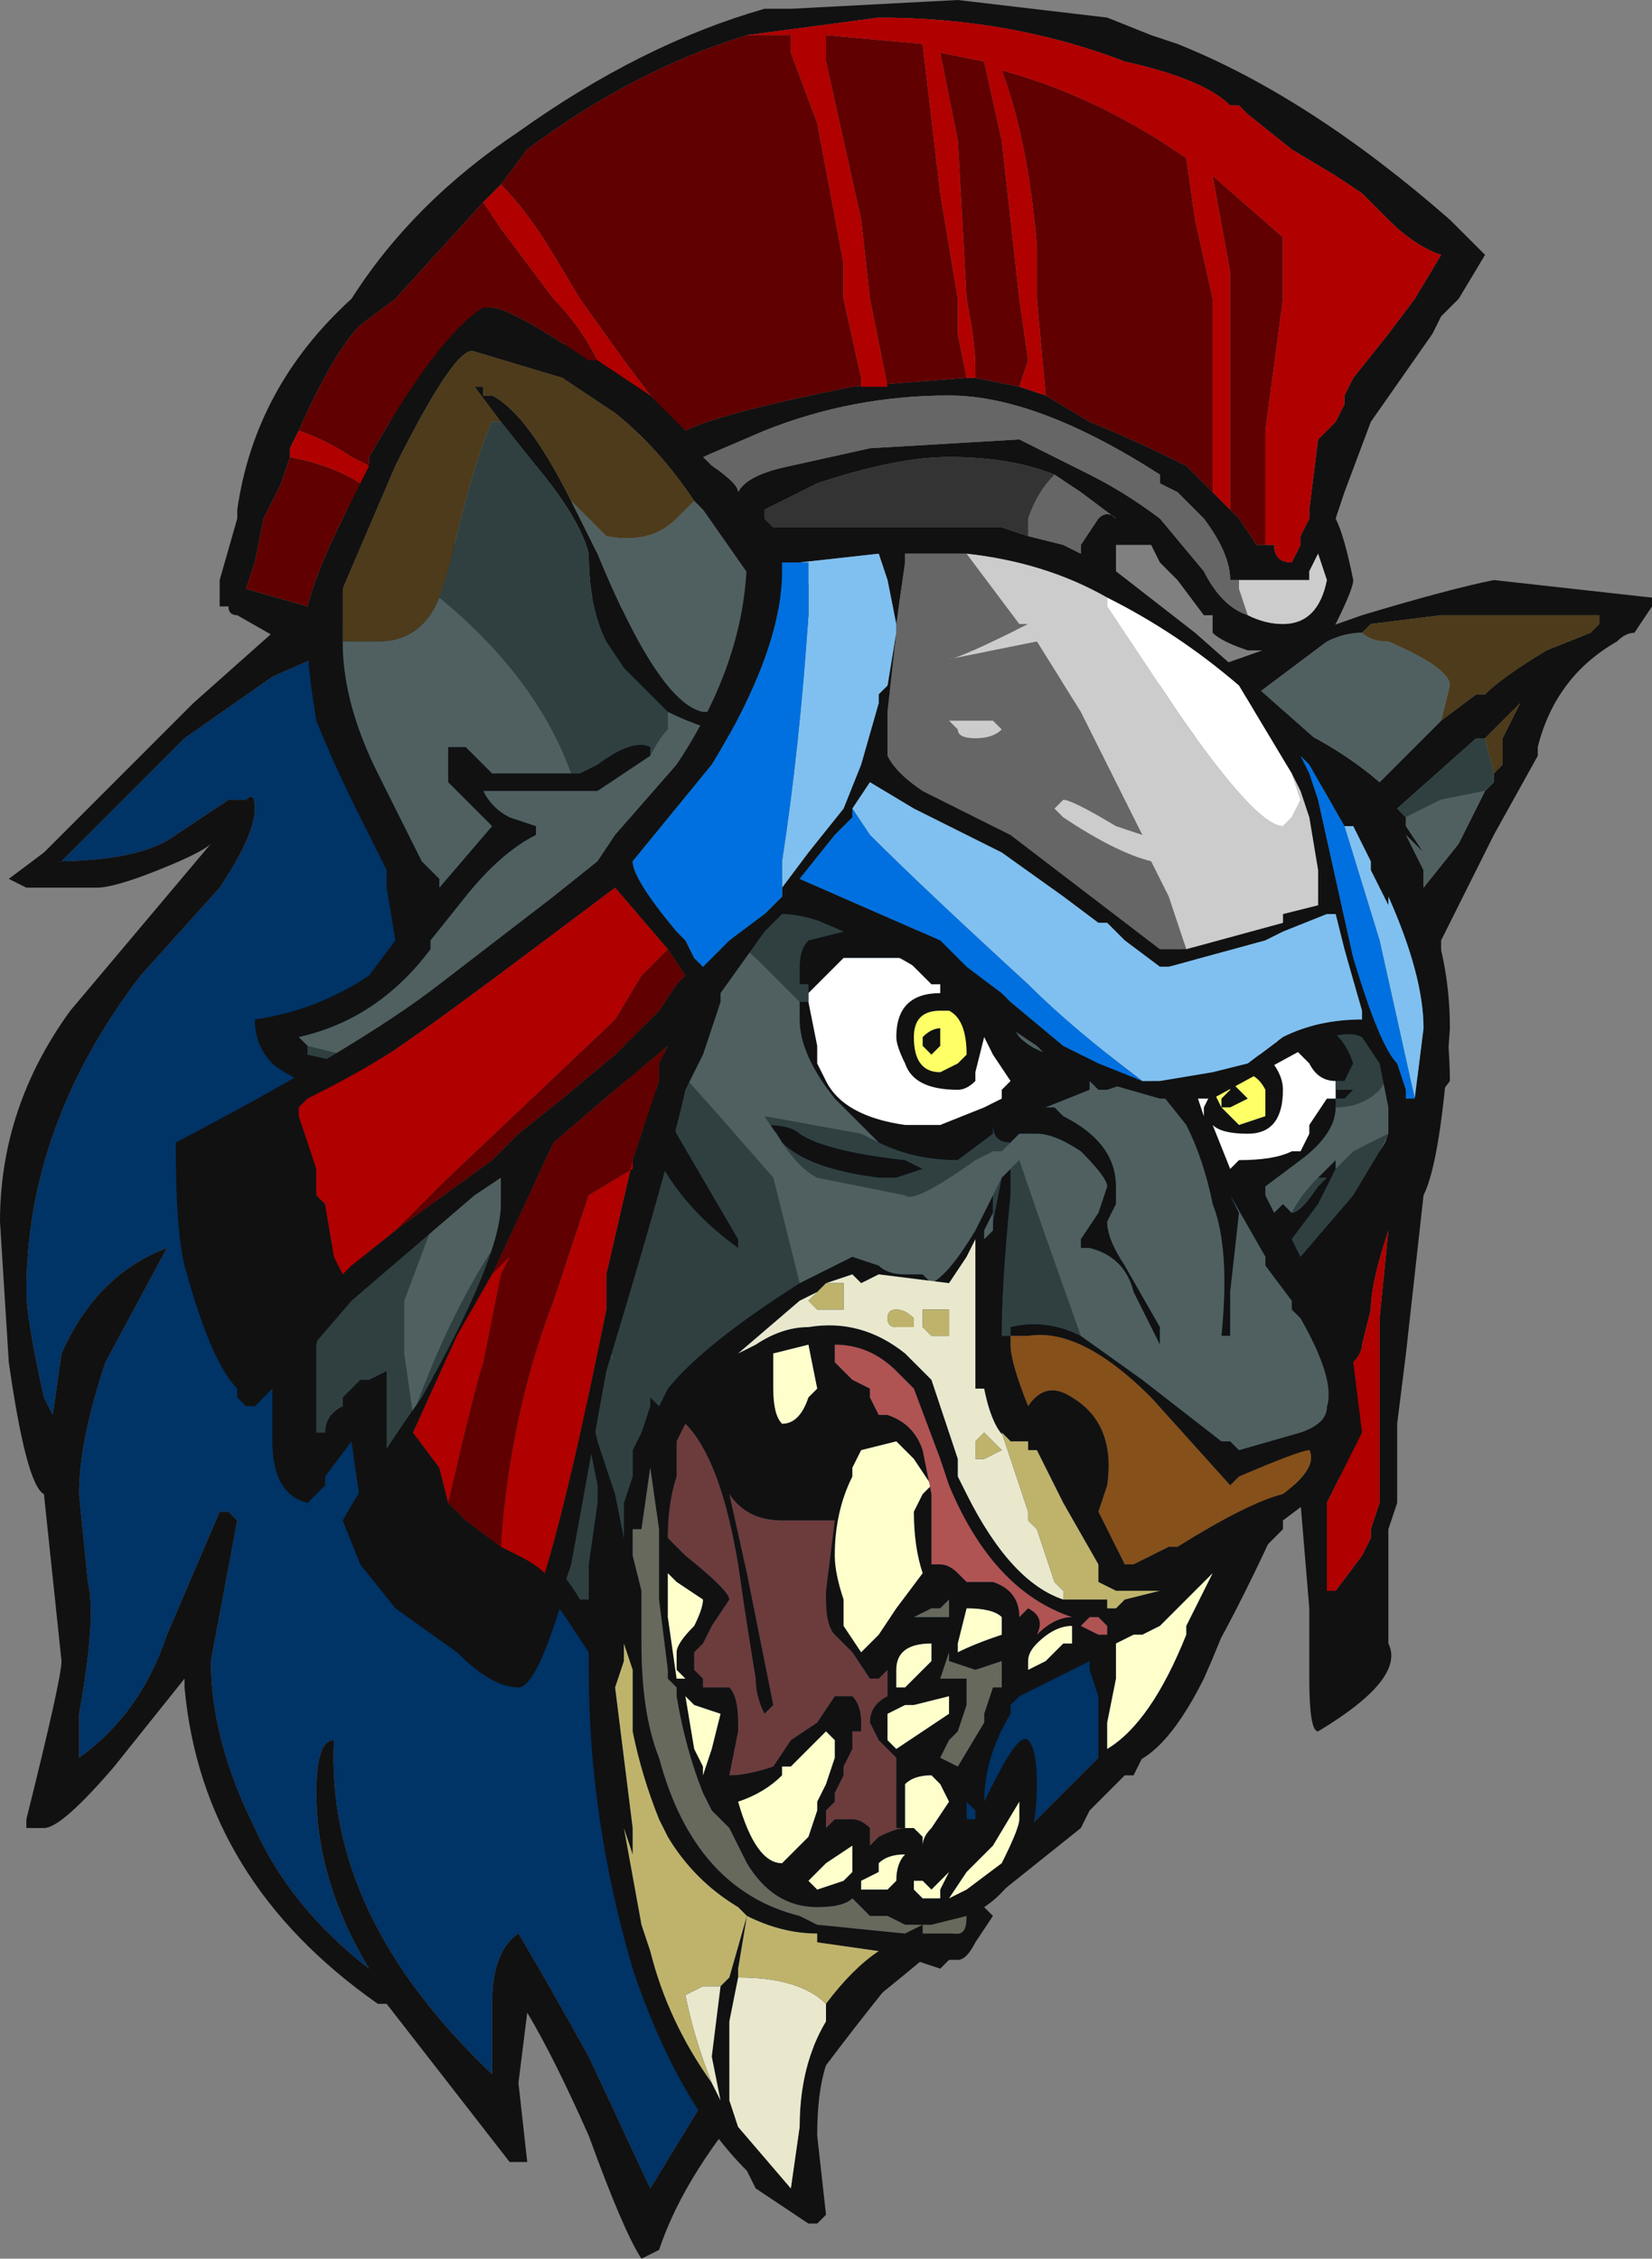 <?xml version="1.0" encoding="UTF-8" standalone="no"?>
<svg xmlns:ffdec="https://www.free-decompiler.com/flash" xmlns:xlink="http://www.w3.org/1999/xlink" ffdec:objectType="frame" height="89.95px" width="65.8px" xmlns="http://www.w3.org/2000/svg">
  <rect width="100%" height="100%" fill="#808080" stroke="none"/>
  <g transform="matrix(1.0, 0.0, 0.0, 1.0, 32.55, 37.45)">
    <use ffdec:characterId="1787" height="68.6" transform="matrix(1.0, 0.0, 0.0, 1.0, -32.55, -16.1)" width="56.35" xlink:href="#sprite0"/>
    <use ffdec:characterId="1815" height="76.3" transform="matrix(1.0, 0.0, 0.0, 1.0, -22.4, -25.2)" width="55.65" xlink:href="#sprite1"/>
    <use ffdec:characterId="1811" height="68.95" transform="matrix(1.0, 0.0, 0.0, 1.0, -25.55, -37.45)" width="52.15" xlink:href="#sprite2"/>
  </g>
  <defs>
    <g id="sprite0" transform="matrix(1.0, 0.0, 0.0, 1.0, 32.55, 16.1)">
      <use ffdec:characterId="1786" height="9.8" transform="matrix(7.0, 0.0, 0.0, 7.0, -32.55, -16.1)" width="8.05" xlink:href="#shape0"/>
    </g>
    <g id="shape0" transform="matrix(1.0, 0.0, 0.0, 1.0, 4.65, 2.3)">
      <path d="M2.9 -0.85 L3.0 -0.65 Q3.15 0.1 3.15 0.3 L3.1 0.95 3.1 1.05 3.0 1.75 2.55 3.0 Q2.25 3.85 1.85 4.5 L1.65 4.6 1.05 5.2 Q0.85 5.4 0.15 5.85 L0.1 5.9 Q0.2 5.65 0.2 5.45 L0.2 5.45 Q-0.05 5.65 -0.4 6.2 L-0.95 7.1 -1.3 6.35 Q-1.55 5.9 -1.7 5.65 -1.85 5.75 -1.85 6.05 L-1.85 6.45 Q-2.8 5.55 -2.75 4.55 -2.85 4.55 -2.85 4.85 -2.85 5.35 -2.55 5.85 -3.0 5.5 -3.2 5.05 -3.45 4.55 -3.45 4.1 L-3.3 3.3 -3.35 3.25 -3.4 3.25 -3.7 3.95 Q-3.85 4.4 -4.2 4.65 L-4.2 4.4 Q-4.1 3.85 -4.15 3.65 L-4.2 3.15 Q-4.2 2.85 -4.05 2.4 L-3.7 1.75 Q-4.1 1.9 -4.3 2.35 L-4.35 2.7 -4.4 2.6 Q-4.5 2.15 -4.5 2.0 -4.5 1.05 -3.85 0.2 L-3.4 -0.3 Q-3.2 -0.6 -3.2 -0.75 -3.2 -0.85 -3.25 -0.8 L-3.35 -0.8 -3.65 -0.6 Q-3.85 -0.45 -4.35 -0.45 L-4.3 -0.45 -3.6 -1.15 -3.1 -1.5 -2.65 -1.7 -2.85 -1.7 -2.7 -1.8 Q-2.35 -2.05 -1.95 -2.2 -1.35 -1.95 -0.05 -1.55 2.2 -0.85 2.7 -0.85 L2.9 -0.85" fill="#003366" fill-rule="evenodd" stroke="none"/>
      <path d="M-1.95 -2.2 Q-2.35 -2.05 -2.7 -1.8 L-2.85 -1.7 -2.65 -1.7 -3.1 -1.5 -3.6 -1.15 -4.3 -0.45 -4.35 -0.45 Q-3.85 -0.45 -3.65 -0.6 L-3.35 -0.8 -3.25 -0.8 Q-3.2 -0.85 -3.2 -0.75 -3.2 -0.6 -3.4 -0.3 L-3.85 0.2 Q-4.5 1.05 -4.5 2.0 -4.5 2.15 -4.4 2.6 L-4.35 2.7 -4.3 2.35 Q-4.1 1.9 -3.7 1.75 L-4.05 2.4 Q-4.2 2.85 -4.2 3.15 L-4.15 3.65 Q-4.1 3.85 -4.2 4.4 L-4.2 4.65 Q-3.85 4.4 -3.7 3.95 L-3.4 3.25 -3.35 3.25 -3.3 3.3 -3.45 4.1 Q-3.45 4.55 -3.2 5.05 -3.0 5.5 -2.55 5.85 -2.85 5.35 -2.85 4.85 -2.85 4.55 -2.75 4.55 -2.8 5.55 -1.85 6.45 L-1.85 6.05 Q-1.85 5.75 -1.7 5.65 -1.55 5.9 -1.3 6.35 L-0.95 7.1 -0.4 6.2 Q-0.05 5.65 0.2 5.45 L0.2 5.45 Q0.2 5.65 0.1 5.9 L0.15 5.85 Q0.85 5.4 1.05 5.2 L1.65 4.6 1.85 4.5 Q2.25 3.85 2.55 3.0 L3.0 1.75 3.1 1.05 3.1 0.95 3.15 0.3 Q3.15 0.1 3.0 -0.65 L2.9 -0.85 3.15 -0.95 3.15 -0.9 3.3 -0.4 3.4 0.1 Q3.4 0.8 3.2 1.6 3.1 2.2 2.65 3.25 2.2 4.25 1.85 4.65 L1.8 4.75 1.75 4.75 1.55 4.95 1.5 5.05 1.0 5.45 Q0.45 5.95 -0.3 6.5 -0.75 7.0 -0.9 7.45 L-1.0 7.5 Q-1.1 7.35 -1.3 6.8 -1.5 6.35 -1.65 6.1 L-1.7 6.5 -1.65 6.95 -1.75 6.95 -2.45 6.05 -2.5 6.05 Q-3.5 5.35 -3.6 4.25 L-3.6 4.2 -4.0 4.7 Q-4.3 5.05 -4.4 5.05 L-4.5 5.05 -4.5 5.0 Q-4.3 4.2 -4.3 4.1 L-4.4 3.15 Q-4.5 3.1 -4.6 2.4 L-4.65 1.6 Q-4.65 0.95 -4.25 0.4 L-3.45 -0.55 Q-3.5 -0.5 -3.75 -0.4 -4.0 -0.3 -4.1 -0.3 L-4.5 -0.3 -4.6 -0.35 -4.4 -0.5 -3.55 -1.35 -3.1 -1.75 Q-2.7 -2.05 -2.15 -2.25 L-2.15 -2.3 -1.95 -2.2" fill="#111111" fill-rule="evenodd" stroke="none"/>
    </g>
    <g id="sprite1" transform="matrix(1.0, 0.0, 0.0, 1.0, 22.4, 25.2)">
      <use ffdec:characterId="1814" height="10.9" transform="matrix(7.0, 0.0, 0.0, 7.0, -22.4, -25.2)" width="7.95" xlink:href="#shape1"/>
    </g>
    <g id="shape1" transform="matrix(1.0, 0.0, 0.0, 1.0, 3.2, 3.6)">
      <path d="M0.6 -1.85 L0.8 -1.85 Q1.35 -1.75 1.7 -1.45 L1.85 -1.5 1.95 -1.45 2.05 -1.5 2.25 -1.55 3.1 -1.85 Q3.6 -2.0 3.85 -2.05 L4.75 -1.95 4.75 -1.9 4.65 -1.75 Q4.6 -1.75 4.55 -1.7 4.2 -1.5 4.1 -1.1 L4.1 -1.05 3.85 -0.6 Q3.65 -0.2 3.6 -0.1 L3.55 0.0 3.55 0.15 Q3.6 0.6 3.6 0.8 L3.45 1.0 Q3.35 1.1 3.35 1.2 L3.2 1.45 3.1 1.7 2.95 2.0 2.9 2.05 Q3.2 2.65 3.15 2.85 3.15 2.95 3.05 2.95 L2.9 3.15 2.85 3.15 2.65 3.3 2.65 3.35 2.4 3.6 Q2.4 3.75 2.2 4.2 1.95 4.7 1.7 4.7 L1.6 4.7 1.6 4.3 1.55 4.15 1.55 4.1 1.15 4.3 1.1 4.35 1.1 4.4 Q0.95 4.65 0.95 4.9 L1.0 4.8 Q1.15 4.5 1.2 4.55 1.25 4.6 1.25 4.8 1.25 5.3 0.95 5.5 L1.0 5.55 0.9 5.7 Q0.85 5.8 0.8 5.8 L0.75 5.8 0.7 5.85 0.55 5.8 0.4 5.95 Q0.2 6.2 0.05 6.4 0.0 6.55 0.0 6.8 L0.05 7.25 0.0 7.3 -0.05 7.3 -0.35 7.1 -0.4 7.0 Q-0.8 6.6 -1.05 5.85 -1.3 5.0 -1.3 4.15 L-1.3 4.05 -1.4 3.9 Q-1.65 3.5 -2.0 3.5 -2.15 3.5 -2.2 3.6 L-2.3 3.7 -2.35 3.65 -2.4 3.7 -2.5 3.45 -2.55 3.35 -2.55 3.25 -2.6 3.2 -2.65 2.85 -2.8 3.05 -2.8 3.1 -2.9 3.2 Q-3.1 3.15 -3.1 2.85 L-3.1 2.45 Q-3.15 2.3 -3.15 2.0 L-3.15 1.55 -3.1 1.5 -3.05 1.25 Q-3.0 1.15 -2.75 0.9 -3.05 0.75 -3.1 0.7 -3.2 0.6 -3.2 0.45 -2.85 0.4 -2.55 0.2 L-2.4 0.0 -2.45 -0.3 -2.45 -0.4 -2.6 -0.7 Q-2.75 -1.0 -2.85 -1.25 -2.9 -1.55 -2.9 -1.7 L-2.85 -2.05 Q-2.15 -3.7 -1.85 -3.6 L-1.8 -3.55 Q-1.7 -3.55 -1.65 -3.45 -1.15 -3.35 -0.75 -2.9 L-0.1 -2.15 -0.1 -2.1 0.0 -1.95 Q0.1 -1.9 0.25 -1.9 L0.6 -1.85 M-0.2 -0.2 L-0.25 -0.2 Q-0.25 -0.3 0.2 -0.15 L0.6 -0.05 0.7 0.0 0.85 0.1 1.15 0.55 Q1.3 0.7 1.6 0.65 L1.7 0.65 1.7 0.6 1.75 0.6 1.75 0.55 1.85 0.45 1.9 0.35 2.1 0.0 2.1 -0.05 2.15 -0.05 2.15 0.1 2.1 0.3 2.1 0.45 Q2.05 0.55 1.95 0.7 2.0 0.7 2.1 0.75 L2.2 0.65 2.35 0.05 Q2.35 -0.05 2.35 0.05 L2.35 0.0 2.45 0.15 2.4 0.25 2.4 0.3 2.35 0.5 2.5 0.45 2.5 0.4 2.7 0.3 Q2.8 0.15 3.0 0.1 3.15 0.05 3.2 0.25 L3.2 0.3 3.15 0.35 3.1 0.35 3.0 0.25 2.9 0.2 2.7 0.4 2.75 0.4 2.85 0.45 Q2.9 0.45 2.9 0.5 3.0 0.55 3.05 0.7 L3.0 0.8 2.95 0.8 Q2.85 0.8 2.8 0.7 L2.7 0.6 2.55 0.55 2.5 0.65 2.55 0.65 Q2.65 0.75 2.65 0.85 2.65 1.1 2.45 1.1 2.3 1.1 2.25 1.05 L2.35 1.3 2.4 1.25 Q2.6 1.25 2.7 1.2 L2.75 1.2 2.8 1.1 2.8 1.05 2.9 0.9 2.95 0.9 2.95 0.95 Q2.95 1.1 2.75 1.25 L2.55 1.4 2.55 1.45 2.6 1.55 2.65 1.5 2.7 1.55 Q2.75 1.55 2.85 1.4 L2.9 1.35 2.85 1.35 2.95 1.25 2.95 1.3 2.85 1.5 2.7 1.7 2.75 1.8 3.05 1.45 3.2 1.2 Q3.4 0.9 3.5 0.5 L3.45 0.3 3.45 0.15 3.35 -0.05 3.25 -0.4 3.2 -0.55 3.05 -0.7 Q2.9 -0.9 2.65 -1.0 2.45 -1.1 1.95 -1.2 L2.0 -1.1 2.0 -1.0 2.15 -0.7 2.2 -0.55 2.25 -0.5 2.25 -0.45 2.2 -0.3 2.1 -0.45 Q2.15 -0.8 1.7 -1.25 1.45 -1.5 1.15 -1.55 L0.95 -1.65 0.9 -1.65 0.3 -1.7 0.15 -1.7 Q-0.1 -1.75 -0.3 -1.95 L-0.65 -2.45 -0.7 -2.5 Q-0.9 -2.8 -1.15 -3.0 L-1.45 -3.2 -1.95 -3.35 Q-2.05 -3.4 -2.4 -2.7 L-2.7 -2.0 -2.7 -1.7 Q-2.7 -1.35 -2.5 -0.95 -2.3 -0.55 -2.25 -0.45 L-2.15 -0.35 -2.15 -0.3 -1.85 -0.65 -2.1 -0.9 Q-2.1 -0.95 -2.1 -1.1 L-2.0 -1.1 -1.85 -0.95 -1.4 -0.95 -1.35 -0.95 -1.25 -1.0 Q-1.05 -1.15 -0.95 -1.1 L-0.95 -1.05 -1.25 -0.85 -1.9 -0.85 Q-1.85 -0.75 -1.75 -0.7 L-1.6 -0.65 -1.6 -0.6 Q-1.8 -0.5 -2.0 -0.25 L-2.2 0.0 -2.2 0.05 Q-2.5 0.45 -2.95 0.55 L-2.9 0.6 -2.9 0.65 -2.45 0.75 -2.45 0.8 Q-2.4 0.8 -2.4 0.85 L-2.65 1.05 -2.7 1.1 Q-2.9 1.3 -3.0 1.5 L-3.0 1.55 Q-3.0 1.65 -2.95 1.85 L-2.95 2.1 -2.9 1.9 -2.7 1.65 Q-2.55 1.5 -2.35 1.45 -2.35 1.4 -2.35 1.5 L-2.5 1.65 -2.7 2.0 -2.8 2.1 -2.85 2.3 -2.85 2.8 -2.8 2.8 Q-2.8 2.7 -2.7 2.65 L-2.7 2.6 -2.6 2.5 -2.55 2.5 -2.45 2.45 Q-2.45 2.5 -2.45 2.9 L-2.4 3.15 -2.45 3.25 -2.45 3.3 -2.4 3.45 -2.4 3.55 -2.35 3.6 Q-2.15 3.4 -1.9 3.4 -1.55 3.4 -1.35 3.75 L-1.3 3.75 -1.3 3.55 -1.25 3.2 -1.25 3.1 -1.3 2.85 -1.35 2.8 Q-1.4 2.6 -1.4 2.5 -1.3 2.6 -1.25 2.85 L-1.15 3.15 -1.1 3.4 -1.1 3.2 -1.05 3.05 -1.05 2.9 -1.0 2.8 -0.95 2.65 -0.95 2.6 -0.9 2.65 -0.85 2.55 Q-0.65 2.3 -0.1 1.95 L0.2 1.8 0.35 1.85 Q0.4 1.9 0.5 1.9 L0.6 1.9 0.65 1.95 Q0.75 1.9 0.9 1.65 L1.0 1.45 1.0 1.55 0.95 1.65 0.95 1.7 1.0 1.65 1.0 1.6 1.05 1.35 1.1 1.3 1.1 1.45 Q1.05 1.95 1.05 2.25 L1.1 2.25 1.1 2.2 Q1.3 2.15 1.5 2.25 L1.85 2.5 2.3 2.85 2.35 2.85 2.4 2.9 2.75 2.8 Q2.9 2.75 2.9 2.65 2.95 2.5 2.75 2.15 L2.7 2.1 2.7 2.05 2.55 1.85 2.55 1.8 2.35 1.45 2.4 1.55 2.35 2.0 2.35 2.25 2.3 2.25 Q2.35 1.75 2.25 1.5 2.2 1.25 2.1 1.05 L1.9 0.8 1.85 0.75 1.8 0.8 1.65 0.85 1.6 0.85 1.55 0.8 1.55 0.85 1.3 0.95 1.35 0.95 1.4 1.0 Q1.7 1.15 1.7 1.4 L1.7 1.5 1.65 1.6 Q1.65 1.7 1.75 1.85 L1.95 2.2 1.95 2.3 1.8 2.0 Q1.75 1.8 1.55 1.75 L1.5 1.75 1.5 1.7 1.6 1.55 1.65 1.4 Q1.65 1.35 1.5 1.2 1.35 1.1 1.25 1.1 L1.15 1.1 1.1 1.15 Q1.0 1.15 1.0 1.05 L1.0 1.1 0.8 1.25 Q0.55 1.25 0.35 1.15 L0.1 0.9 Q-0.1 0.65 -0.1 0.45 L-0.1 0.35 -0.05 0.35 0.0 0.6 0.0 0.7 0.05 0.8 Q0.15 1.0 0.5 1.05 L0.7 1.05 0.95 0.95 1.05 0.9 1.05 0.85 1.1 0.8 1.0 0.65 0.95 0.55 0.9 0.75 0.9 0.8 Q0.85 0.85 0.8 0.85 0.55 0.85 0.5 0.7 0.45 0.6 0.45 0.55 0.45 0.3 0.7 0.3 L0.7 0.25 0.65 0.25 0.5 0.1 0.15 0.1 -0.05 0.3 -0.05 0.25 -0.1 0.25 -0.1 0.15 Q-0.1 0.05 -0.05 0.0 L0.15 -0.05 -0.2 -0.2 M-1.4 -2.5 L-1.25 -2.2 Q-0.9 -1.35 -0.65 -1.3 L-0.55 -1.3 -0.4 -1.35 Q-0.35 -1.3 -0.3 -1.2 L-0.35 -1.15 -0.4 -1.15 Q-0.65 -1.2 -0.85 -1.3 L-1.1 -1.55 -1.2 -1.7 Q-1.3 -1.9 -1.3 -2.2 -1.35 -2.4 -1.6 -2.7 L-1.8 -2.95 -1.95 -3.15 -1.9 -3.15 -1.9 -3.1 -1.85 -3.1 Q-1.65 -3.0 -1.4 -2.5 M3.1 -1.75 Q3.0 -1.75 2.9 -1.7 L2.5 -1.4 2.35 -1.35 Q2.85 -1.2 3.2 -0.9 L3.55 -1.25 3.75 -1.4 3.8 -1.4 Q3.9 -1.5 4.15 -1.65 L4.4 -1.75 4.45 -1.8 4.45 -1.85 3.55 -1.85 3.15 -1.8 3.1 -1.75 M3.8 -1.15 L3.75 -1.15 3.3 -0.75 3.35 -0.7 3.35 -0.65 3.45 -0.5 3.35 -0.6 3.45 -0.4 3.45 -0.3 3.65 -0.55 3.8 -0.85 3.85 -0.9 3.85 -0.95 3.9 -1.0 3.9 -1.15 4.0 -1.35 3.8 -1.15 M2.95 0.85 L3.05 0.85 3.0 0.9 2.95 0.9 2.95 0.85 M2.35 0.85 L2.35 0.8 2.45 0.9 2.35 0.95 2.3 0.95 2.3 0.9 2.35 0.85 M2.2 0.85 L2.15 0.85 2.2 1.0 2.2 0.95 2.25 0.85 2.2 0.85 M2.4 0.75 L2.25 0.85 2.3 0.95 2.4 1.05 2.55 1.0 Q2.55 1.05 2.55 1.0 L2.55 0.85 Q2.5 0.75 2.4 0.75 M0.8 0.7 L0.85 0.65 Q0.85 0.45 0.75 0.4 L0.7 0.4 Q0.55 0.4 0.55 0.55 0.55 0.75 0.7 0.75 L0.8 0.7 M0.7 0.55 L0.7 0.6 0.65 0.65 0.6 0.6 0.6 0.55 Q0.65 0.5 0.7 0.5 L0.7 0.55 M0.6 1.3 L0.45 1.35 0.35 1.35 Q-0.05 1.3 -0.2 1.15 -0.25 1.05 -0.3 1.05 -0.15 1.05 -0.1 1.1 0.05 1.2 0.5 1.25 L0.6 1.3 M1.2 0.9 L1.2 0.9 M1.1 2.85 Q1.0 2.8 0.95 2.55 L0.9 2.55 0.9 1.7 0.85 1.8 0.75 1.95 0.35 1.9 0.25 1.95 0.2 1.9 0.05 1.95 0.0 2.0 -0.1 2.05 -0.45 2.35 -0.35 2.3 Q-0.2 2.2 -0.05 2.2 0.25 2.15 0.5 2.35 L0.65 2.5 0.8 2.95 0.8 3.05 0.85 3.15 Q1.1 3.65 1.4 3.75 L1.65 3.75 1.65 3.8 1.7 3.8 1.75 3.75 1.95 3.7 1.7 3.7 1.6 3.65 1.6 3.55 1.4 3.2 1.25 2.9 1.2 2.9 1.2 2.85 1.1 2.85 M1.1 2.25 L1.1 2.3 Q1.1 2.4 1.2 2.65 1.3 2.5 1.45 2.6 1.7 2.75 1.65 3.1 L1.6 3.25 1.75 3.55 1.8 3.55 2.0 3.45 2.05 3.45 Q2.45 3.2 2.65 3.15 2.85 3.0 2.8 2.9 2.75 2.9 2.4 3.05 L2.35 3.1 1.9 2.6 Q1.5 2.2 1.2 2.25 L1.1 2.25 M0.3 2.55 L0.3 2.6 0.35 2.7 0.4 2.7 Q0.55 2.75 0.6 2.9 L0.65 3.15 0.65 3.55 0.7 3.55 Q0.75 3.55 0.8 3.6 L0.85 3.65 1.0 3.65 Q1.15 3.7 1.15 3.85 L1.2 3.8 Q1.3 3.85 1.25 3.95 1.35 3.85 1.45 3.85 1.0 3.7 0.75 3.1 L0.7 2.95 0.55 2.55 0.45 2.45 Q0.3 2.3 0.1 2.3 L0.1 2.4 0.2 2.5 0.3 2.55 M0.45 2.85 L0.25 2.9 0.2 3.0 0.2 3.05 Q0.1 3.25 0.1 3.5 0.1 3.6 0.15 3.75 L0.15 3.9 0.25 4.05 0.35 3.95 0.45 3.8 0.6 3.6 Q0.55 3.45 0.55 3.25 L0.6 3.15 0.65 3.1 0.55 2.95 0.45 2.85 M0.5 5.05 L0.45 5.05 0.45 4.65 0.35 4.55 0.3 4.45 Q0.3 4.35 0.4 4.3 L0.4 4.15 0.35 4.2 0.3 4.2 0.2 4.05 0.1 3.95 Q0.05 3.9 0.05 3.75 L0.05 3.7 0.1 3.3 -0.2 3.3 Q-0.4 3.3 -0.5 3.15 L-0.4 3.6 -0.25 4.35 -0.3 4.4 Q-0.35 4.3 -0.35 4.2 -0.4 3.9 -0.45 3.55 -0.55 2.95 -0.75 2.75 L-0.8 2.85 -0.8 3.05 Q-0.85 3.2 -0.85 3.4 -0.8 3.45 -0.75 3.5 -0.5 3.7 -0.5 3.75 L-0.6 3.9 -0.65 4.0 -0.7 4.05 -0.7 4.15 -0.65 4.2 -0.65 4.25 -0.5 4.25 Q-0.45 4.3 -0.45 4.45 L-0.45 4.5 -0.5 4.75 Q-0.4 4.75 -0.25 4.7 L-0.15 4.55 0.0 4.45 0.1 4.3 Q0.15 4.3 0.2 4.3 0.25 4.35 0.25 4.45 L0.25 4.5 0.2 4.5 Q0.2 4.55 0.2 4.6 L0.15 4.7 0.15 4.75 0.1 4.85 0.1 4.9 0.05 4.95 0.05 5.05 0.1 5.0 0.2 5.0 Q0.25 5.0 0.3 5.05 L0.3 5.15 0.35 5.1 Q0.45 5.05 0.5 5.05 L0.55 5.05 0.6 5.1 0.6 5.15 Q0.6 5.1 0.65 5.05 L0.75 4.9 0.7 4.8 0.65 4.75 Q0.55 4.75 0.5 4.8 L0.5 4.85 0.5 5.0 0.5 5.05 M1.8 3.95 L1.7 4.0 1.7 4.2 1.65 4.45 1.65 4.6 Q1.9 4.45 2.1 3.95 L2.1 3.9 Q2.2 3.7 2.25 3.6 L1.95 3.9 1.85 3.95 1.8 3.95 M1.55 3.85 L1.5 3.9 1.6 3.95 1.65 3.95 1.65 3.9 1.6 3.85 1.55 3.85 M1.45 4.0 L1.45 3.9 Q1.35 3.9 1.25 4.0 1.2 4.05 1.2 4.1 L1.2 4.15 1.3 4.1 1.4 4.0 1.45 4.0 M0.75 3.75 L0.7 3.8 0.65 3.8 0.55 3.85 0.75 3.85 0.75 4.05 0.7 4.2 0.85 4.2 0.85 4.35 0.8 4.5 0.75 4.55 0.7 4.65 0.8 4.7 0.95 4.45 0.95 4.4 1.0 4.25 1.05 4.25 1.05 4.1 0.9 4.15 0.75 4.1 0.75 3.75 M1.05 3.9 L1.05 3.85 Q1.0 3.8 0.85 3.8 L0.8 4.0 0.8 4.05 Q0.9 4.0 1.05 3.95 L1.05 3.9 M0.75 4.3 L0.55 4.35 0.5 4.35 0.4 4.4 0.4 4.55 0.45 4.6 0.75 4.4 0.75 4.3 M0.65 4.05 L0.65 4.0 Q0.45 4.0 0.45 4.15 L0.45 4.25 0.5 4.25 0.65 4.1 0.65 4.05 M0.1 4.55 L0.05 4.5 -0.15 4.7 -0.2 4.7 -0.2 4.75 Q-0.3 4.85 -0.45 4.9 -0.35 5.25 -0.2 5.25 L-0.05 5.1 0.0 4.95 0.0 4.9 0.05 4.8 0.1 4.65 0.1 4.55 M0.35 5.3 L0.25 5.35 0.25 5.4 0.4 5.4 0.45 5.35 Q0.45 5.25 0.5 5.2 0.4 5.2 0.35 5.25 L0.35 5.3 M0.2 5.15 L0.05 5.25 -0.05 5.35 0.0 5.4 0.15 5.35 0.2 5.3 0.2 5.15 M0.85 4.95 L0.85 5.0 0.9 5.0 0.9 4.95 0.85 4.9 0.85 4.95 M0.85 5.3 L0.75 5.45 0.85 5.4 1.05 5.25 Q1.15 5.05 1.15 5.0 L1.15 4.9 1.0 5.15 0.85 5.3 M0.85 5.55 L0.65 5.6 0.5 5.6 0.4 5.55 0.3 5.55 0.2 5.45 Q0.15 5.5 0.0 5.5 -0.25 5.5 -0.4 5.25 L-0.5 5.05 -0.6 4.95 -0.65 4.85 Q-0.75 4.6 -0.8 4.3 L-0.8 4.25 -0.85 4.2 -0.85 4.15 -0.9 3.75 -0.9 3.35 -0.95 3.0 -1.0 3.35 -1.05 3.35 -1.05 3.5 -1.0 3.7 -1.0 4.0 Q-1.0 4.4 -0.9 4.65 -0.7 5.4 -0.1 5.55 L0.0 5.6 0.5 5.65 0.6 5.6 0.6 5.65 0.8 5.65 Q0.85 5.65 0.85 5.55 M0.65 5.4 L0.6 5.35 0.55 5.35 0.55 5.4 0.6 5.45 0.7 5.45 0.7 5.4 0.75 5.3 0.65 5.4 M0.05 6.05 Q0.2 5.85 0.35 5.75 L0.0 5.7 0.0 5.65 Q-0.2 5.65 -0.4 5.55 L-0.45 5.85 -0.45 5.9 -0.5 6.15 -0.5 6.6 -0.45 6.75 -0.15 7.1 -0.1 6.75 Q-0.1 6.4 0.05 6.15 L0.05 6.05 M-0.45 1.75 Q-0.8 1.5 -0.95 1.15 -1.05 0.95 -1.1 0.6 -0.95 0.75 -0.8 1.1 L-0.45 1.7 -0.45 1.75 M-0.25 2.35 L-0.25 2.55 Q-0.25 2.7 -0.2 2.75 -0.1 2.75 -0.05 2.6 L0.0 2.55 -0.05 2.3 -0.25 2.35 M-0.65 3.75 L-0.8 3.65 -0.85 3.6 -0.85 3.85 -0.8 4.2 -0.75 4.2 -0.8 4.15 -0.8 4.05 Q-0.8 4.0 -0.7 3.9 -0.65 3.8 -0.65 3.75 M-0.7 4.35 L-0.75 4.3 -0.7 4.6 -0.65 4.7 -0.65 4.75 -0.6 4.6 -0.55 4.4 -0.7 4.35 M-0.45 5.5 Q-0.7 5.35 -0.85 5.1 L-0.9 5.0 Q-1.0 4.75 -1.05 4.5 L-1.05 4.15 -1.1 4.0 -1.1 4.1 -1.15 4.25 -1.05 5.05 -1.05 5.2 -1.1 5.05 -1.0 5.6 -0.95 5.75 Q-0.85 6.15 -0.6 6.5 L-0.55 6.6 -0.6 6.35 -0.55 5.95 -0.5 5.9 -0.4 5.55 -0.45 5.5" fill="#111111" fill-rule="evenodd" stroke="none"/>
      <path d="M-0.7 -2.5 L-0.8 -2.4 Q-0.95 -2.25 -1.2 -2.3 L-1.4 -2.5 Q-1.65 -3.0 -1.85 -3.1 L-1.9 -3.1 -1.9 -3.15 -1.95 -3.15 -1.8 -2.95 -1.85 -2.95 Q-1.95 -2.75 -2.1 -2.1 L-2.15 -1.95 Q-2.25 -1.7 -2.5 -1.7 L-2.7 -1.7 -2.7 -2.0 -2.4 -2.7 Q-2.05 -3.4 -1.95 -3.35 L-1.45 -3.2 -1.15 -3.0 Q-0.9 -2.8 -0.7 -2.5 M3.55 -1.25 L3.6 -1.45 Q3.6 -1.55 3.25 -1.7 3.15 -1.7 3.1 -1.75 L3.15 -1.8 3.55 -1.85 4.45 -1.85 4.45 -1.8 4.4 -1.75 4.15 -1.65 Q3.9 -1.5 3.8 -1.4 L3.75 -1.4 3.55 -1.25 M3.85 -0.95 L3.8 -1.15 4.0 -1.35 3.9 -1.15 3.9 -1.0 3.85 -0.95" fill="#4d3b1b" fill-rule="evenodd" stroke="none"/>
      <path d="M-0.05 0.25 L-0.05 0.3 0.15 0.1 0.5 0.1 0.65 0.25 0.7 0.25 0.7 0.3 Q0.45 0.3 0.45 0.55 0.45 0.6 0.5 0.7 0.55 0.85 0.8 0.85 0.85 0.85 0.9 0.8 L0.9 0.75 0.95 0.55 1.0 0.65 1.1 0.8 1.05 0.85 1.05 0.9 0.95 0.95 0.7 1.05 0.5 1.05 Q0.15 1.0 0.05 0.8 L0.0 0.7 0.0 0.6 -0.05 0.35 -0.05 0.25 M2.95 0.8 L2.95 0.85 2.95 0.9 2.9 0.9 2.8 1.05 2.8 1.1 2.75 1.2 2.7 1.2 Q2.6 1.25 2.4 1.25 L2.35 1.3 2.25 1.05 Q2.3 1.1 2.45 1.1 2.65 1.1 2.65 0.85 2.65 0.75 2.55 0.65 L2.5 0.65 2.55 0.55 2.7 0.6 2.8 0.7 Q2.85 0.8 2.95 0.8 M2.2 0.85 L2.25 0.85 2.2 0.95 2.2 1.0 2.15 0.85 2.2 0.85" fill="#ffffff" fill-rule="evenodd" stroke="none"/>
      <path d="M2.35 0.85 L2.3 0.9 2.3 0.95 2.35 0.95 2.45 0.9 2.35 0.8 2.35 0.85 M2.4 0.75 Q2.5 0.75 2.55 0.85 L2.55 1.0 Q2.55 1.05 2.55 1.0 L2.4 1.05 2.3 0.95 2.25 0.85 2.4 0.75 M0.7 0.55 L0.7 0.5 Q0.65 0.5 0.6 0.55 L0.6 0.6 0.65 0.65 0.7 0.6 0.7 0.55 M0.8 0.7 L0.7 0.75 Q0.55 0.75 0.55 0.55 0.55 0.4 0.7 0.4 L0.75 0.4 Q0.85 0.45 0.85 0.65 L0.8 0.7" fill="#ffff66" fill-rule="evenodd" stroke="none"/>
      <path d="M1.1 2.25 L1.2 2.25 Q1.5 2.2 1.9 2.6 L2.35 3.1 2.4 3.05 Q2.75 2.9 2.8 2.9 2.85 3.0 2.65 3.15 2.45 3.2 2.05 3.45 L2.0 3.45 1.8 3.55 1.75 3.55 1.6 3.25 1.65 3.1 Q1.7 2.75 1.45 2.6 1.3 2.5 1.2 2.65 1.1 2.4 1.1 2.3 L1.1 2.25" fill="#86501a" fill-rule="evenodd" stroke="none"/>
      <path d="M0.45 2.85 L0.55 2.95 0.65 3.1 0.6 3.15 0.55 3.25 Q0.55 3.45 0.6 3.6 L0.45 3.8 0.35 3.95 0.25 4.05 0.15 3.9 0.15 3.75 Q0.1 3.6 0.1 3.5 0.1 3.25 0.2 3.05 L0.2 3.0 0.25 2.9 0.45 2.85 M0.5 5.05 L0.5 5.0 0.5 4.85 0.5 4.8 Q0.55 4.75 0.65 4.75 L0.7 4.8 0.75 4.9 0.65 5.05 Q0.6 5.1 0.6 5.15 L0.6 5.1 0.55 5.05 0.5 5.05 M1.8 3.95 L1.85 3.95 1.95 3.9 2.25 3.6 Q2.2 3.7 2.1 3.9 L2.1 3.95 Q1.9 4.45 1.65 4.6 L1.65 4.45 1.7 4.2 1.7 4.0 1.8 3.95 M1.45 4.0 L1.4 4.0 1.3 4.1 1.2 4.15 1.2 4.1 Q1.2 4.05 1.25 4.0 1.35 3.9 1.45 3.9 L1.45 4.0 M0.2 5.15 L0.2 5.3 0.15 5.35 0.0 5.4 -0.05 5.35 0.05 5.25 0.2 5.15 M0.35 5.3 L0.35 5.25 Q0.4 5.2 0.5 5.2 0.45 5.25 0.45 5.35 L0.4 5.4 0.25 5.4 0.25 5.35 0.35 5.3 M0.1 4.55 L0.1 4.65 0.05 4.8 0.0 4.9 0.0 4.95 -0.05 5.1 -0.2 5.25 Q-0.35 5.25 -0.45 4.9 -0.3 4.85 -0.2 4.75 L-0.2 4.7 -0.15 4.7 0.05 4.5 0.1 4.55 M0.65 4.05 L0.65 4.1 0.5 4.25 0.45 4.25 0.45 4.15 Q0.45 4.0 0.65 4.0 L0.65 4.05 M0.75 4.3 L0.75 4.4 0.45 4.6 0.4 4.55 0.4 4.4 0.5 4.35 0.55 4.35 0.75 4.3 M1.05 3.9 L1.05 3.95 Q0.9 4.0 0.8 4.05 L0.8 4.0 0.85 3.8 Q1.0 3.8 1.05 3.85 L1.05 3.9 M0.85 5.3 L1.0 5.15 1.15 4.9 1.15 5.0 Q1.15 5.05 1.05 5.25 L0.85 5.4 0.75 5.45 0.85 5.3 M0.65 5.4 L0.75 5.3 0.7 5.4 0.7 5.45 0.6 5.45 0.55 5.4 0.55 5.35 0.6 5.35 0.65 5.4 M-0.7 4.35 L-0.55 4.4 -0.6 4.6 -0.65 4.75 -0.65 4.7 -0.7 4.6 -0.75 4.3 -0.7 4.35 M-0.65 3.75 Q-0.65 3.8 -0.7 3.9 -0.8 4.0 -0.8 4.05 L-0.8 4.15 -0.75 4.2 -0.8 4.2 -0.85 3.85 -0.85 3.6 -0.8 3.65 -0.65 3.75 M-0.25 2.35 L-0.05 2.3 0.0 2.55 -0.05 2.6 Q-0.1 2.75 -0.2 2.75 -0.25 2.7 -0.25 2.55 L-0.25 2.35" fill="#ffffcc" fill-rule="evenodd" stroke="none"/>
      <path d="M3.2 0.25 L3.25 0.3 Q3.35 0.4 3.3 0.7 L3.2 0.85 Q3.1 0.95 2.95 0.95 L2.95 0.9 3.0 0.9 3.05 0.85 2.95 0.85 2.95 0.8 3.0 0.8 3.05 0.7 Q3.0 0.55 2.9 0.5 2.9 0.45 2.85 0.45 L2.75 0.4 2.7 0.4 2.9 0.2 3.0 0.25 3.1 0.35 3.15 0.35 3.2 0.3 3.2 0.25 M2.7 1.55 Q2.75 1.45 2.85 1.35 L2.9 1.35 2.85 1.4 Q2.75 1.55 2.7 1.55 M2.95 1.3 Q3.0 1.25 3.05 1.2 L3.25 1.1 3.2 1.2 3.05 1.45 2.75 1.8 2.7 1.7 2.85 1.5 2.95 1.3 M-0.85 -1.3 L-0.85 -1.2 Q-0.9 -1.15 -0.95 -1.05 L-0.95 -1.1 Q-1.05 -1.15 -1.25 -1.0 L-1.35 -0.95 -1.4 -0.95 Q-1.6 -1.5 -2.15 -1.95 L-2.1 -2.1 Q-1.95 -2.75 -1.85 -2.95 L-1.8 -2.95 -1.6 -2.7 Q-1.35 -2.4 -1.3 -2.2 -1.3 -1.9 -1.2 -1.7 L-1.1 -1.55 -0.85 -1.3 M-2.9 0.6 L-2.7 0.65 Q-2.45 0.65 -2.1 0.55 L-1.7 0.35 -1.7 0.4 Q-1.9 0.75 -2.3 0.95 L-2.35 0.95 -2.45 1.15 Q-2.6 1.35 -2.65 1.55 -2.45 1.3 -1.95 1.05 L-2.2 1.55 -2.2 1.65 -2.35 2.05 Q-2.35 2.25 -2.35 2.35 L-2.3 2.7 Q-2.05 2.0 -1.7 1.55 L-1.7 1.45 Q-1.6 1.35 -1.5 1.3 -1.6 1.7 -1.15 2.4 L-1.2 2.3 -1.05 1.4 -1.05 1.35 -1.1 0.8 -1.1 0.5 -1.05 0.45 -0.6 0.95 -0.25 1.35 -0.1 1.95 Q-0.65 2.3 -0.85 2.55 L-0.9 2.65 -0.95 2.6 -0.95 2.65 -1.0 2.8 -1.05 2.9 -1.05 3.05 -1.1 3.2 -1.1 3.4 -1.15 3.15 -1.25 2.85 Q-1.3 2.6 -1.4 2.5 -1.4 2.6 -1.35 2.8 L-1.3 2.85 -1.25 3.1 -1.25 3.2 -1.3 3.55 -1.3 3.75 -1.35 3.75 Q-1.55 3.4 -1.9 3.4 -2.15 3.4 -2.35 3.6 L-2.4 3.55 -2.4 3.45 -2.45 3.3 -2.45 3.25 -2.4 3.15 -2.45 2.9 Q-2.45 2.5 -2.45 2.45 L-2.55 2.5 -2.6 2.5 -2.7 2.6 -2.7 2.65 Q-2.8 2.7 -2.8 2.8 L-2.85 2.8 -2.85 2.3 -2.8 2.1 -2.7 2.0 -2.5 1.65 -2.35 1.5 Q-2.35 1.4 -2.35 1.45 -2.55 1.5 -2.7 1.65 L-2.9 1.9 -2.95 2.1 -2.95 1.85 Q-3.0 1.65 -3.0 1.55 L-3.0 1.5 Q-2.9 1.3 -2.7 1.1 L-2.65 1.05 -2.4 0.85 Q-2.4 0.8 -2.45 0.8 L-2.45 0.75 -2.9 0.65 -2.9 0.6 M1.0 1.45 L1.05 1.35 1.0 1.6 1.0 1.55 1.0 1.45 M1.1 1.3 L1.15 1.25 Q1.25 1.55 1.5 2.25 1.3 2.15 1.1 2.2 L1.1 2.25 1.05 2.25 Q1.05 1.95 1.1 1.45 L1.1 1.3 M2.55 1.85 L2.55 1.8 2.55 1.85 M1.15 1.1 L1.05 1.2 1.0 1.2 0.9 1.25 Q0.55 1.5 0.5 1.45 L0.0 1.35 Q-0.1 1.3 -0.2 1.15 L-0.3 1.0 0.25 1.1 0.35 1.15 Q0.55 1.25 0.8 1.25 L1.0 1.1 1.0 1.05 Q1.0 1.15 1.1 1.15 L1.15 1.1 M-0.1 0.35 L-0.35 0.1 -0.75 -0.25 -0.7 -0.3 -0.7 -0.35 -0.6 -0.3 -0.35 -0.25 -0.2 -0.2 0.15 -0.05 -0.05 0.0 Q-0.1 0.05 -0.1 0.15 L-0.1 0.25 -0.05 0.25 -0.05 0.35 -0.1 0.35 M3.35 -0.7 L3.3 -0.75 3.75 -1.15 3.8 -1.15 3.85 -0.95 3.85 -0.9 3.8 -0.85 3.55 -0.8 3.35 -0.7 M0.6 1.3 L0.5 1.25 Q0.05 1.2 -0.1 1.1 -0.15 1.05 -0.3 1.05 -0.25 1.05 -0.2 1.15 -0.05 1.3 0.35 1.35 L0.45 1.35 0.6 1.3 M1.2 0.9 L1.2 0.9 M-0.45 1.75 L-0.45 1.7 -0.8 1.1 Q-0.95 0.75 -1.1 0.6 -1.05 0.95 -0.95 1.15 -0.8 1.5 -0.45 1.75" fill="#304040" fill-rule="evenodd" stroke="none"/>
      <path d="M3.2 0.25 Q3.15 0.05 3.0 0.1 2.8 0.15 2.7 0.3 L2.5 0.4 2.5 0.45 2.35 0.5 2.4 0.3 2.4 0.25 2.45 0.15 2.35 0.0 2.35 0.05 Q2.35 -0.05 2.35 0.05 L2.2 0.65 2.1 0.75 Q2.0 0.7 1.95 0.7 2.05 0.55 2.1 0.45 L2.1 0.3 2.15 0.1 2.15 -0.05 2.1 -0.05 2.1 0.0 1.9 0.35 1.85 0.45 1.75 0.55 1.75 0.6 1.7 0.6 1.7 0.65 1.6 0.65 Q1.3 0.7 1.15 0.55 L0.85 0.1 0.7 0.0 0.6 -0.05 0.2 -0.15 Q-0.25 -0.3 -0.25 -0.2 L-0.2 -0.2 -0.35 -0.25 -0.6 -0.3 -0.7 -0.35 -0.7 -0.3 -0.75 -0.25 -0.35 0.1 -0.1 0.35 -0.1 0.45 Q-0.1 0.65 0.1 0.9 L0.35 1.15 0.25 1.1 -0.3 1.0 -0.2 1.15 Q-0.1 1.3 0.0 1.35 L0.5 1.45 Q0.55 1.5 0.9 1.25 L1.0 1.2 1.05 1.2 1.15 1.1 1.25 1.1 Q1.35 1.1 1.5 1.2 1.65 1.35 1.65 1.4 L1.6 1.55 1.5 1.7 1.5 1.75 1.55 1.75 Q1.75 1.8 1.8 2.0 L1.95 2.3 1.95 2.2 1.75 1.85 Q1.65 1.7 1.65 1.6 L1.7 1.5 1.7 1.4 Q1.7 1.15 1.4 1.0 L1.35 0.95 1.3 0.95 1.55 0.85 1.55 0.8 1.6 0.85 1.65 0.85 1.8 0.8 1.85 0.75 1.9 0.8 2.1 1.05 Q2.2 1.25 2.25 1.5 2.35 1.75 2.3 2.25 L2.35 2.25 2.35 2.0 2.4 1.55 2.35 1.45 2.55 1.8 2.55 1.85 2.7 2.05 2.7 2.1 2.75 2.15 Q2.95 2.5 2.9 2.65 2.9 2.75 2.75 2.8 L2.4 2.9 2.35 2.85 2.3 2.85 1.85 2.5 1.5 2.25 Q1.25 1.55 1.15 1.25 L1.1 1.3 1.05 1.35 1.0 1.45 0.9 1.65 Q0.75 1.9 0.65 1.95 L0.6 1.9 0.5 1.9 Q0.4 1.9 0.35 1.85 L0.2 1.8 -0.1 1.95 -0.25 1.35 -0.6 0.95 -1.05 0.45 -1.1 0.5 -1.1 0.8 -1.05 1.35 -1.05 1.4 -1.2 2.3 -1.15 2.4 Q-1.6 1.7 -1.5 1.3 -1.6 1.35 -1.7 1.45 L-1.7 1.55 Q-2.05 2.0 -2.3 2.7 L-2.35 2.35 Q-2.35 2.25 -2.35 2.05 L-2.2 1.65 -2.2 1.55 -1.95 1.05 Q-2.45 1.3 -2.65 1.55 -2.6 1.35 -2.45 1.15 L-2.35 0.95 -2.3 0.95 Q-1.9 0.75 -1.7 0.4 L-1.7 0.35 -2.1 0.55 Q-2.45 0.65 -2.7 0.65 L-2.9 0.6 -2.95 0.55 Q-2.5 0.45 -2.2 0.05 L-2.2 0.0 -2.0 -0.25 Q-1.8 -0.5 -1.6 -0.6 L-1.6 -0.65 -1.75 -0.7 Q-1.85 -0.75 -1.9 -0.85 L-1.25 -0.85 -0.95 -1.05 Q-0.9 -1.15 -0.85 -1.2 L-0.85 -1.3 Q-0.65 -1.2 -0.4 -1.15 L-0.35 -1.15 -0.3 -1.2 Q-0.35 -1.3 -0.4 -1.35 L-0.55 -1.3 -0.65 -1.3 Q-0.9 -1.35 -1.25 -2.2 L-1.4 -2.5 -1.2 -2.3 Q-0.95 -2.25 -0.8 -2.4 L-0.7 -2.5 -0.65 -2.45 -0.3 -1.95 Q-0.1 -1.75 0.15 -1.7 L0.3 -1.7 0.9 -1.65 0.95 -1.65 1.15 -1.55 Q1.45 -1.5 1.7 -1.25 2.15 -0.8 2.1 -0.45 L2.2 -0.3 2.25 -0.45 2.25 -0.5 2.2 -0.55 2.15 -0.7 2.0 -1.0 2.0 -1.1 1.95 -1.2 Q2.45 -1.1 2.65 -1.0 2.9 -0.9 3.05 -0.7 L3.2 -0.55 3.25 -0.4 3.35 -0.05 3.45 0.15 3.45 0.3 3.5 0.5 Q3.4 0.9 3.2 1.2 L3.25 1.1 3.05 1.2 Q3.0 1.25 2.95 1.3 L2.95 1.25 2.85 1.35 Q2.75 1.45 2.7 1.55 L2.65 1.5 2.6 1.55 2.55 1.45 2.55 1.4 2.75 1.25 Q2.95 1.1 2.95 0.95 3.1 0.95 3.2 0.85 L3.3 0.7 Q3.35 0.4 3.25 0.3 L3.2 0.25 M3.55 -1.25 L3.2 -0.9 Q2.85 -1.2 2.35 -1.35 L2.5 -1.4 2.9 -1.7 Q3.0 -1.75 3.1 -1.75 3.15 -1.7 3.25 -1.7 3.6 -1.55 3.6 -1.45 L3.55 -1.25 M3.35 -0.7 L3.55 -0.8 3.8 -0.85 3.65 -0.55 3.45 -0.3 3.45 -0.4 3.35 -0.6 3.45 -0.5 3.35 -0.65 3.35 -0.7 M1.0 1.55 L1.0 1.6 1.0 1.65 0.95 1.7 0.95 1.65 1.0 1.55 M-2.7 -1.7 L-2.5 -1.7 Q-2.25 -1.7 -2.15 -1.95 -1.6 -1.5 -1.4 -0.95 L-1.85 -0.95 -2.0 -1.1 -2.1 -1.1 Q-2.1 -0.95 -2.1 -0.9 L-1.85 -0.65 -2.15 -0.3 -2.15 -0.35 -2.25 -0.45 Q-2.3 -0.55 -2.5 -0.95 -2.7 -1.35 -2.7 -1.7" fill="#506060" fill-rule="evenodd" stroke="none"/>
      <path d="M0.05 1.95 L0.2 1.9 0.25 1.95 0.35 1.9 0.75 1.95 0.85 1.8 0.9 1.7 0.9 2.55 0.95 2.55 Q1.0 2.8 1.1 2.85 L1.05 2.8 1.2 3.25 1.2 3.3 1.25 3.35 1.35 3.65 1.4 3.7 1.4 3.75 Q1.1 3.65 0.85 3.15 L0.8 3.05 0.8 2.95 0.65 2.5 0.5 2.35 Q0.25 2.15 -0.05 2.2 -0.2 2.2 -0.35 2.3 L-0.45 2.35 -0.1 2.05 0.0 2.0 -0.05 2.05 0.0 2.1 0.05 2.1 Q0.1 2.1 0.15 2.1 L0.15 1.95 0.05 1.95 M0.75 2.1 L0.6 2.1 0.6 2.2 0.65 2.25 0.75 2.25 0.75 2.1 M0.45 2.1 Q0.4 2.1 0.4 2.15 0.4 2.2 0.45 2.2 L0.55 2.2 0.55 2.15 Q0.5 2.1 0.45 2.1 M0.95 2.8 L0.9 2.85 0.9 2.95 0.95 2.95 1.05 2.9 0.95 2.8 M-0.45 5.9 Q-0.1 5.9 0.05 6.05 L0.05 6.15 Q-0.1 6.4 -0.1 6.75 L-0.15 7.1 -0.45 6.75 -0.5 6.6 -0.5 6.15 -0.45 5.9 M-0.6 6.5 Q-0.7 6.25 -0.75 6.0 L-0.65 5.95 -0.55 5.95 -0.6 6.35 -0.55 6.6 -0.6 6.5 M-0.45 5.5 L-0.45 5.5" fill="#e9e8cd" fill-rule="evenodd" stroke="none"/>
      <path d="M0.05 1.95 L0.15 1.95 0.15 2.1 Q0.1 2.1 0.05 2.1 L0.0 2.1 -0.05 2.05 0.0 2.0 0.05 1.95 M1.4 3.75 L1.4 3.7 1.35 3.65 1.25 3.35 1.2 3.3 1.2 3.25 1.05 2.8 1.1 2.85 1.2 2.85 1.2 2.9 1.25 2.9 1.4 3.2 1.6 3.55 1.6 3.65 1.7 3.7 1.95 3.7 1.75 3.75 1.7 3.8 1.65 3.8 1.65 3.75 1.4 3.75 M0.75 2.1 L0.75 2.25 0.65 2.25 0.6 2.2 0.6 2.1 0.75 2.1 M0.45 2.1 Q0.5 2.1 0.55 2.15 L0.55 2.2 0.45 2.2 Q0.4 2.2 0.4 2.15 0.4 2.1 0.45 2.1 M0.95 2.8 L1.05 2.9 0.95 2.95 0.9 2.95 0.9 2.85 0.95 2.8 M-0.45 5.9 L-0.45 5.85 -0.4 5.55 Q-0.2 5.65 0.0 5.65 L0.0 5.7 0.35 5.75 Q0.2 5.85 0.05 6.05 -0.1 5.9 -0.45 5.9 M-0.6 6.5 Q-0.85 6.15 -0.95 5.75 L-1.0 5.6 -1.1 5.05 -1.05 5.2 -1.05 5.05 -1.15 4.25 -1.1 4.1 -1.1 4.0 -1.05 4.15 -1.05 4.5 Q-1.0 4.75 -0.9 5.0 L-0.85 5.1 Q-0.7 5.35 -0.45 5.5 L-0.4 5.55 -0.5 5.9 -0.55 5.95 -0.65 5.95 -0.75 6.0 Q-0.7 6.25 -0.6 6.5 M-0.45 5.5 L-0.45 5.5" fill="#bfb36c" fill-rule="evenodd" stroke="none"/>
      <path d="M0.75 3.75 L0.75 4.1 0.9 4.15 1.05 4.1 1.05 4.25 1.0 4.25 0.95 4.4 0.95 4.45 0.8 4.7 0.7 4.65 0.75 4.55 0.8 4.5 0.85 4.35 0.85 4.2 0.7 4.2 0.75 4.05 0.75 3.85 0.55 3.85 0.65 3.8 0.7 3.8 0.75 3.75 M0.85 5.55 Q0.85 5.65 0.8 5.65 L0.6 5.65 0.6 5.6 0.5 5.65 0.0 5.6 -0.1 5.55 Q-0.7 5.4 -0.9 4.65 -1.0 4.4 -1.0 4.0 L-1.0 3.7 -1.05 3.5 -1.05 3.35 -1.0 3.35 -0.95 3.0 -0.9 3.35 -0.9 3.75 -0.85 4.15 -0.85 4.2 -0.8 4.25 -0.8 4.3 Q-0.75 4.6 -0.65 4.85 L-0.6 4.95 -0.5 5.05 -0.4 5.25 Q-0.25 5.5 0.0 5.5 0.15 5.5 0.2 5.45 L0.3 5.55 0.4 5.55 0.5 5.6 0.65 5.6 0.85 5.55" fill="#67695c" fill-rule="evenodd" stroke="none"/>
      <path d="M0.5 5.05 Q0.45 5.05 0.35 5.1 L0.3 5.15 0.3 5.05 Q0.25 5.0 0.2 5.0 L0.1 5.0 0.05 5.05 0.05 4.95 0.1 4.9 0.1 4.85 0.15 4.75 0.15 4.7 0.2 4.6 Q0.2 4.55 0.2 4.5 L0.25 4.5 0.25 4.45 Q0.25 4.35 0.2 4.3 0.15 4.3 0.1 4.3 L0.0 4.45 -0.15 4.55 -0.25 4.7 Q-0.4 4.75 -0.5 4.75 L-0.45 4.5 -0.45 4.45 Q-0.45 4.3 -0.5 4.25 L-0.65 4.25 -0.65 4.2 -0.7 4.15 -0.7 4.05 -0.65 4.0 -0.6 3.9 -0.5 3.75 Q-0.5 3.7 -0.75 3.5 -0.8 3.45 -0.85 3.4 -0.85 3.2 -0.8 3.05 L-0.8 2.85 -0.75 2.75 Q-0.55 2.95 -0.45 3.55 -0.4 3.9 -0.35 4.2 -0.35 4.3 -0.3 4.4 L-0.25 4.35 -0.4 3.6 -0.5 3.15 Q-0.4 3.3 -0.2 3.3 L0.1 3.3 0.05 3.7 0.05 3.75 Q0.05 3.9 0.1 3.95 L0.2 4.05 0.3 4.2 0.35 4.2 0.4 4.15 0.4 4.3 Q0.3 4.35 0.3 4.45 L0.35 4.55 0.45 4.65 0.45 5.05 0.5 5.05" fill="#6c3c3c" fill-rule="evenodd" stroke="none"/>
      <path d="M0.3 2.55 L0.2 2.5 0.1 2.4 0.1 2.3 Q0.3 2.3 0.45 2.45 L0.55 2.55 0.7 2.95 0.75 3.1 Q1.0 3.7 1.45 3.85 1.35 3.85 1.25 3.95 1.3 3.85 1.2 3.8 L1.15 3.85 Q1.15 3.7 1.0 3.65 L0.85 3.65 0.8 3.6 Q0.75 3.55 0.7 3.55 L0.65 3.55 0.65 3.15 0.6 2.9 Q0.55 2.75 0.4 2.7 L0.35 2.7 0.3 2.6 0.3 2.55 M1.55 3.85 L1.6 3.85 1.65 3.9 1.65 3.95 1.6 3.95 1.5 3.9 1.55 3.85" fill="#b05353" fill-rule="evenodd" stroke="none"/>
    </g>
    <g id="sprite2" transform="matrix(1.0, 0.0, 0.0, 1.0, 25.55, 37.45)">
      <use ffdec:characterId="1810" height="9.85" transform="matrix(7.0, 0.0, 0.0, 7.0, -25.55, -37.45)" width="7.45" xlink:href="#shape2"/>
    </g>
    <g id="shape2" transform="matrix(1.0, 0.0, 0.0, 1.0, 3.65, 5.35)">
      <path d="M2.55 -2.25 L2.6 -2.25 Q2.6 -2.15 2.7 -2.15 L2.75 -2.25 2.75 -2.3 2.8 -2.4 2.8 -2.45 2.85 -2.85 2.95 -2.95 3.0 -3.05 3.0 -3.1 3.05 -3.2 3.25 -3.45 3.4 -3.65 3.55 -3.9 Q3.4 -3.95 3.25 -4.1 L3.1 -4.25 2.95 -4.35 2.7 -4.5 2.45 -4.7 2.4 -4.75 2.35 -4.75 Q2.2 -4.9 1.75 -5.0 1.1 -5.25 0.35 -5.25 L-0.4 -5.15 Q-1.05 -4.95 -1.65 -4.5 L-1.8 -4.3 -1.9 -4.2 -2.4 -3.65 -2.6 -3.5 Q-2.75 -3.35 -2.95 -2.9 L-3.0 -2.8 -3.0 -2.75 -3.05 -2.6 -3.15 -2.4 -3.2 -2.15 -3.25 -2.0 -2.9 -1.9 Q-2.85 -2.1 -2.7 -2.4 L-2.6 -2.6 -2.55 -2.7 -2.55 -2.75 Q-2.15 -3.45 -1.9 -3.6 L-1.85 -3.6 Q-1.75 -3.6 -1.3 -3.3 L-1.25 -3.3 -0.95 -3.1 -0.75 -2.9 Q-0.55 -3.0 0.2 -3.15 L0.85 -3.2 0.9 -3.2 1.15 -3.15 1.3 -3.1 1.55 -2.95 Q1.8 -2.85 2.1 -2.7 L2.25 -2.55 2.35 -2.45 2.4 -2.4 2.5 -2.25 2.55 -2.25 M3.65 -3.65 L3.55 -3.55 3.5 -3.45 3.15 -2.95 3.0 -2.55 2.95 -2.4 Q3.0 -2.3 3.05 -2.05 3.05 -2.0 2.95 -1.8 L2.9 -1.7 2.85 -1.7 2.6 -1.65 2.45 -1.65 Q2.3 -1.7 2.25 -1.75 L2.25 -1.85 2.2 -1.85 2.05 -2.05 1.95 -2.15 1.9 -2.25 1.7 -2.25 1.7 -2.1 2.15 -1.75 3.0 -1.0 Q3.3 -0.7 3.45 -0.25 3.6 0.1 3.6 0.5 3.55 1.25 3.45 1.45 L3.35 2.35 3.3 2.75 3.3 3.2 3.25 3.35 3.25 4.0 Q3.35 4.2 2.85 4.5 2.8 4.5 2.8 4.2 L2.8 3.8 2.75 3.2 2.75 3.15 Q2.75 3.1 2.9 2.9 L3.0 2.7 2.9 2.4 2.9 2.35 Q2.9 2.25 3.05 1.65 L3.25 1.1 3.25 0.95 3.2 0.7 3.1 0.55 Q3.0 0.5 2.8 0.6 L2.25 0.9 1.95 0.9 1.6 0.8 1.45 0.8 1.25 0.6 0.8 0.3 Q0.1 -0.15 -0.2 -0.15 L-0.3 -0.05 -0.55 0.3 -0.55 0.35 -0.65 0.65 -0.75 0.85 Q-0.85 1.3 -1.2 2.45 L-1.4 3.55 -1.45 3.7 -1.45 3.75 Q-1.6 4.25 -1.7 4.25 -1.85 4.25 -2.05 4.05 L-2.4 3.8 -2.6 3.55 -2.7 3.3 Q-2.5 2.95 -2.25 2.6 -1.8 1.8 -1.8 1.5 L-1.8 1.35 -1.95 1.45 -2.65 2.05 -2.95 2.4 -3.2 2.65 -3.25 2.65 -3.3 2.6 -3.3 2.55 Q-3.45 2.4 -3.6 1.85 -3.65 1.65 -3.65 1.15 -2.6 0.6 -2.15 0.25 L-1.5 -0.25 -1.25 -0.45 -1.15 -0.6 -0.8 -1.0 Q-0.4 -1.6 -0.4 -2.2 -0.4 -2.25 -0.45 -2.35 L-0.65 -2.55 -0.75 -2.7 Q-0.8 -2.75 -0.8 -2.8 -1.45 -3.3 -1.85 -3.5 -2.25 -3.15 -2.5 -2.65 L-2.6 -2.4 -2.85 -1.7 -2.85 -1.65 -2.9 -1.7 Q-2.9 -1.65 -2.95 -1.65 L-3.3 -1.85 Q-3.35 -1.85 -3.35 -1.9 L-3.4 -1.9 -3.4 -2.05 -3.3 -2.4 -3.3 -2.45 Q-3.2 -3.15 -2.65 -3.65 -2.3 -4.2 -1.7 -4.6 -1.0 -5.1 -0.3 -5.3 L-0.15 -5.3 0.8 -5.35 1.65 -5.25 1.9 -5.15 2.05 -5.1 Q2.8 -4.8 3.6 -4.1 L3.8 -3.9 3.65 -3.65 M2.4 -2.05 L2.35 -2.05 Q2.35 -2.2 2.2 -2.4 L2.05 -2.55 1.95 -2.6 1.95 -2.65 Q1.25 -3.1 0.75 -3.1 0.2 -3.1 -0.3 -2.9 L-0.65 -2.75 -0.6 -2.7 Q-0.45 -2.6 -0.45 -2.55 -0.4 -2.65 -0.15 -2.7 L0.3 -2.8 1.15 -2.85 1.55 -2.65 Q1.75 -2.55 1.95 -2.4 L2.2 -2.1 Q2.3 -1.9 2.45 -1.85 2.55 -1.8 2.65 -1.8 2.85 -1.8 2.9 -2.05 L2.85 -2.2 2.8 -2.1 2.8 -2.05 2.4 -2.05 M1.2 -2.3 L1.4 -2.25 1.5 -2.2 1.5 -2.25 1.6 -2.4 Q1.65 -2.45 1.7 -2.4 L1.5 -2.55 1.35 -2.65 Q1.1 -2.75 0.75 -2.75 0.45 -2.75 0.0 -2.6 L-0.3 -2.45 -0.3 -2.4 -0.25 -2.35 1.05 -2.35 1.2 -2.3 M1.65 -1.95 Q1.3 -2.15 0.85 -2.2 L0.5 -2.2 0.5 -2.15 0.45 -1.8 0.45 -1.75 0.4 -1.3 0.4 -1.05 Q0.45 -0.95 0.6 -0.85 L1.1 -0.6 1.95 0.05 2.1 0.05 2.65 -0.1 2.65 -0.15 2.85 -0.2 2.85 -0.4 2.8 -0.7 2.75 -0.85 2.7 -0.95 2.4 -1.45 Q2.05 -1.75 1.65 -1.95 M-0.3 -0.15 L-0.2 -0.3 -0.05 -0.5 0.15 -0.75 0.25 -1.0 0.35 -1.35 0.35 -1.4 0.4 -1.45 0.45 -1.75 0.45 -1.8 0.4 -2.05 0.35 -2.2 -0.1 -2.15 -0.2 -2.15 -0.2 -2.1 Q-0.2 -1.65 -0.6 -1.0 L-1.05 -0.45 Q-1.05 -0.35 -0.8 -0.05 L-0.75 0.0 -0.7 0.1 -0.65 0.15 -0.5 0.0 -0.3 -0.15 M1.85 0.8 L1.95 0.8 2.25 0.75 2.45 0.7 2.65 0.55 Q2.85 0.45 3.1 0.45 L3.1 0.4 3.0 0.05 2.95 -0.15 2.9 -0.15 2.65 -0.05 2.55 0.0 2.0 0.15 1.95 0.15 1.75 0.0 1.65 -0.1 1.6 -0.1 1.4 -0.25 1.05 -0.5 0.55 -0.75 0.3 -0.9 0.2 -0.75 0.2 -0.7 0.1 -0.6 -0.1 -0.35 0.7 0.0 0.85 0.15 1.05 0.3 1.1 0.35 1.4 0.6 1.6 0.7 1.85 0.8 M3.0 -0.65 L2.8 -1.0 2.75 -1.05 2.8 -0.95 2.85 -0.8 3.05 0.1 Q3.2 0.6 3.3 0.7 L3.35 0.85 3.35 0.9 3.4 0.9 3.45 0.5 Q3.45 0.2 3.25 -0.25 L3.25 -0.2 3.15 -0.4 3.15 -0.45 3.05 -0.65 3.0 -0.65 M3.05 2.4 L3.1 2.8 3.0 3.0 Q2.95 3.1 2.9 3.2 L2.9 3.7 2.95 3.7 3.1 3.5 3.15 3.4 3.15 3.35 3.2 3.2 3.2 2.15 3.25 1.65 Q3.15 1.95 3.15 2.1 L3.1 2.3 Q3.1 2.35 3.05 2.4 M-0.85 0.05 L-1.15 -0.3 -1.55 0.0 Q-2.15 0.45 -2.3 0.55 -2.5 0.7 -2.9 0.9 L-2.95 0.95 -2.95 1.0 -2.85 1.3 -2.85 1.45 -2.8 1.5 -2.75 1.8 -2.7 1.9 -2.65 1.85 -2.4 1.65 -1.85 1.25 -1.7 1.1 -1.45 0.9 -1.15 0.65 -0.9 0.4 -0.8 0.25 -0.75 0.2 -0.85 0.05 M-1.05 1.25 L-0.9 0.8 -0.9 0.7 -0.85 0.6 -1.15 0.85 -1.5 1.15 -1.85 1.9 -2.05 2.25 -2.3 2.8 -2.15 3.0 -2.1 3.2 -2.0 3.3 -1.8 3.45 -1.7 3.5 Q-1.6 3.55 -1.55 3.6 -1.4 3.1 -1.2 2.1 L-1.2 1.9 -1.05 1.25" fill="#111111" fill-rule="evenodd" stroke="none"/>
      <path d="M2.45 -1.85 Q2.3 -1.9 2.2 -2.1 L1.95 -2.4 Q1.75 -2.55 1.55 -2.65 L1.15 -2.85 0.3 -2.8 -0.15 -2.7 Q-0.4 -2.65 -0.45 -2.55 -0.45 -2.6 -0.6 -2.7 L-0.65 -2.75 -0.3 -2.9 Q0.2 -3.1 0.75 -3.1 1.25 -3.1 1.95 -2.65 L1.95 -2.6 2.05 -2.55 2.2 -2.4 Q2.35 -2.2 2.35 -2.05 L2.4 -2.05 2.4 -2.0 2.45 -1.85 M1.35 -2.65 L1.5 -2.55 1.7 -2.4 Q1.65 -2.45 1.6 -2.4 L1.5 -2.25 1.5 -2.2 1.4 -2.25 1.2 -2.3 1.2 -2.4 Q1.25 -2.55 1.35 -2.65 M0.85 -2.2 L1.15 -1.8 1.2 -1.8 Q0.8 -1.6 0.75 -1.6 L1.25 -1.7 1.5 -1.3 1.85 -0.6 1.7 -0.65 Q1.45 -0.8 1.4 -0.8 L1.35 -0.75 1.4 -0.7 Q1.7 -0.5 1.9 -0.45 L2.0 -0.25 2.1 0.05 1.95 0.05 1.1 -0.6 0.6 -0.85 Q0.45 -0.95 0.4 -1.05 L0.4 -1.3 0.45 -1.75 0.45 -1.8 0.5 -2.15 0.5 -2.2 0.85 -2.2 M1.0 -1.25 L0.75 -1.25 0.8 -1.2 Q0.8 -1.15 0.9 -1.15 1.0 -1.15 1.05 -1.2 L1.0 -1.25" fill="#666666" fill-rule="evenodd" stroke="none"/>
      <path d="M1.35 -2.65 Q1.25 -2.55 1.2 -2.4 L1.2 -2.3 1.05 -2.35 -0.25 -2.35 -0.3 -2.4 -0.3 -2.45 0.0 -2.6 Q0.45 -2.75 0.75 -2.75 1.1 -2.75 1.35 -2.65" fill="#333333" fill-rule="evenodd" stroke="none"/>
      <path d="M2.45 -1.85 L2.4 -2.0 2.4 -2.05 2.8 -2.05 2.8 -2.1 2.85 -2.2 2.9 -2.05 Q2.85 -1.8 2.65 -1.8 2.55 -1.8 2.45 -1.85 M1.65 -1.95 L1.65 -1.9 2.05 -1.3 Q2.5 -0.65 2.65 -0.65 L2.7 -0.7 2.75 -0.8 2.7 -0.95 2.75 -0.85 2.8 -0.7 2.85 -0.4 2.85 -0.2 2.65 -0.15 2.65 -0.1 2.1 0.05 2.0 -0.25 1.9 -0.45 Q1.7 -0.5 1.4 -0.7 L1.35 -0.75 1.4 -0.8 Q1.45 -0.8 1.7 -0.65 L1.85 -0.6 1.5 -1.3 1.25 -1.7 0.75 -1.6 Q0.8 -1.6 1.2 -1.8 L1.15 -1.8 0.85 -2.2 Q1.3 -2.15 1.65 -1.95 M1.0 -1.25 L1.05 -1.2 Q1.0 -1.15 0.9 -1.15 0.8 -1.15 0.8 -1.2 L0.75 -1.25 1.0 -1.25 M3.15 -0.45 L3.15 -0.4 3.15 -0.45" fill="#cccccc" fill-rule="evenodd" stroke="none"/>
      <path d="M2.7 -0.95 L2.75 -0.8 2.7 -0.7 2.65 -0.65 Q2.5 -0.65 2.05 -1.3 L1.65 -1.9 1.65 -1.95 Q2.05 -1.75 2.4 -1.45 L2.7 -0.95" fill="#ffffff" fill-rule="evenodd" stroke="none"/>
      <path d="M2.7 -4.5 L2.45 -4.7 2.7 -4.5 M-0.4 -5.15 L-0.15 -5.15 -0.15 -5.05 0.0 -4.65 0.15 -3.85 0.15 -3.65 0.25 -3.2 0.25 -3.15 0.4 -3.15 0.3 -3.65 0.25 -4.1 0.05 -5.0 0.05 -5.15 0.6 -5.1 0.7 -4.25 0.8 -3.65 0.8 -3.45 0.85 -3.2 0.2 -3.15 Q-0.55 -3.0 -0.75 -2.9 L-0.95 -3.1 -1.1 -3.3 -1.35 -3.65 -1.5 -3.9 Q-1.65 -4.15 -1.8 -4.3 L-1.65 -4.5 Q-1.05 -4.95 -0.4 -5.15 M0.9 -3.2 L0.9 -3.25 Q0.9 -3.4 0.85 -3.65 L0.8 -4.55 0.7 -5.05 0.95 -5.0 1.05 -4.55 Q1.1 -4.1 1.15 -3.65 L1.2 -3.3 1.15 -3.15 0.9 -3.2 M1.3 -3.1 L1.25 -3.65 1.25 -3.95 Q1.2 -4.55 1.05 -4.95 1.6 -4.8 2.1 -4.45 L2.15 -4.1 2.25 -3.65 2.25 -2.55 2.1 -2.7 Q1.8 -2.85 1.55 -2.95 L1.3 -3.1 M2.35 -2.45 L2.35 -3.8 2.25 -4.35 2.65 -4.0 2.65 -3.65 2.55 -2.9 2.55 -2.25 2.5 -2.25 2.4 -2.4 2.35 -2.45 M-2.95 -2.9 Q-2.75 -3.35 -2.6 -3.5 L-2.4 -3.65 -1.9 -4.2 -1.8 -4.05 -1.5 -3.65 Q-1.35 -3.5 -1.25 -3.3 L-1.3 -3.3 Q-1.75 -3.6 -1.85 -3.6 L-1.9 -3.6 Q-2.15 -3.45 -2.55 -2.75 L-2.55 -2.7 -2.65 -2.75 Q-2.8 -2.85 -2.95 -2.9 M-2.6 -2.6 L-2.7 -2.4 Q-2.85 -2.1 -2.9 -1.9 L-3.25 -2.0 -3.2 -2.15 -3.15 -2.4 -3.05 -2.6 -3.0 -2.75 Q-2.75 -2.7 -2.6 -2.6 M-2.4 1.65 L-2.1 1.35 -1.15 0.45 -1.0 0.2 -0.85 0.05 -0.75 0.2 -0.8 0.25 -0.9 0.4 -1.15 0.65 -1.45 0.9 -1.7 1.1 -1.85 1.25 -2.4 1.65 M-1.85 1.9 L-1.5 1.15 -1.15 0.85 -0.85 0.6 -0.9 0.7 -0.9 0.8 -1.05 1.25 -1.05 1.3 -1.3 1.45 -1.5 2.05 Q-1.75 2.7 -1.8 3.45 L-2.0 3.3 -2.1 3.2 Q-1.95 2.55 -1.9 2.4 L-1.8 1.9 -1.75 1.8 -1.85 1.9" fill="#600000" fill-rule="evenodd" stroke="none"/>
      <path d="M2.7 -4.5 L2.95 -4.35 3.1 -4.25 3.25 -4.1 Q3.4 -3.95 3.55 -3.9 L3.4 -3.65 3.25 -3.45 3.05 -3.2 3.0 -3.1 3.0 -3.05 2.95 -2.95 2.85 -2.85 2.8 -2.45 2.8 -2.4 2.75 -2.3 2.75 -2.25 2.7 -2.15 Q2.6 -2.15 2.6 -2.25 L2.55 -2.25 2.55 -2.9 2.65 -3.65 2.65 -4.0 2.25 -4.35 2.35 -3.8 2.35 -2.45 2.25 -2.55 2.25 -3.65 2.15 -4.1 2.1 -4.45 Q1.6 -4.8 1.05 -4.95 1.2 -4.55 1.25 -3.95 L1.25 -3.65 1.3 -3.1 1.15 -3.15 1.2 -3.3 1.15 -3.65 Q1.1 -4.1 1.05 -4.55 L0.95 -5.0 0.7 -5.05 0.8 -4.55 0.85 -3.65 Q0.9 -3.4 0.9 -3.25 L0.9 -3.2 0.85 -3.2 0.8 -3.45 0.8 -3.65 0.7 -4.25 0.6 -5.1 0.05 -5.15 0.05 -5.0 0.25 -4.1 0.3 -3.65 0.4 -3.15 0.25 -3.15 0.25 -3.2 0.15 -3.65 0.15 -3.85 0.0 -4.65 -0.15 -5.05 -0.15 -5.15 -0.4 -5.15 0.35 -5.25 Q1.1 -5.25 1.75 -5.0 2.2 -4.9 2.35 -4.75 L2.4 -4.75 2.45 -4.7 2.7 -4.5 M3.05 2.4 Q3.1 2.35 3.1 2.3 L3.15 2.1 Q3.15 1.95 3.25 1.65 L3.2 2.15 3.2 3.2 3.15 3.35 3.15 3.4 3.1 3.5 2.95 3.7 2.9 3.7 2.9 3.2 Q2.95 3.1 3.0 3.0 L3.1 2.8 3.05 2.4 M-2.95 -2.9 Q-2.8 -2.85 -2.65 -2.75 L-2.55 -2.7 -2.6 -2.6 Q-2.75 -2.7 -3.0 -2.75 L-3.0 -2.8 -2.95 -2.9 M-1.25 -3.3 Q-1.35 -3.5 -1.5 -3.65 L-1.8 -4.05 -1.9 -4.2 -1.8 -4.3 Q-1.65 -4.15 -1.5 -3.9 L-1.35 -3.65 -1.1 -3.3 -0.95 -3.1 -1.25 -3.3 M-2.4 1.65 L-2.65 1.85 -2.7 1.9 -2.75 1.8 -2.8 1.5 -2.85 1.45 -2.85 1.3 -2.95 1.0 -2.95 0.95 -2.9 0.9 Q-2.5 0.7 -2.3 0.55 -2.15 0.45 -1.55 0.0 L-1.15 -0.3 -0.85 0.05 -1.0 0.2 -1.15 0.45 -2.1 1.35 -2.4 1.65 M-1.85 1.9 L-1.75 1.8 -1.8 1.9 -1.9 2.4 Q-1.95 2.55 -2.1 3.2 L-2.15 3.0 -2.3 2.8 -2.05 2.25 -1.85 1.9 M-1.8 3.45 Q-1.75 2.7 -1.5 2.05 L-1.3 1.45 -1.05 1.3 -1.05 1.25 -1.2 1.9 -1.2 2.1 Q-1.4 3.1 -1.55 3.6 -1.6 3.55 -1.7 3.5 L-1.8 3.45" fill="#b00000" fill-rule="evenodd" stroke="none"/>
      <path d="M-0.1 -2.15 L0.35 -2.2 0.4 -2.05 0.45 -1.8 0.45 -1.75 0.4 -1.45 0.35 -1.4 0.35 -1.35 0.25 -1.0 0.15 -0.75 -0.05 -0.5 -0.2 -0.3 -0.3 -0.15 -0.2 -0.25 -0.2 -0.45 Q-0.1 -1.1 -0.05 -1.85 L-0.05 -2.15 -0.1 -2.15 M0.2 -0.75 L0.3 -0.9 0.55 -0.75 1.05 -0.5 1.4 -0.25 1.6 -0.1 1.65 -0.1 1.75 0.0 1.95 0.15 2.0 0.15 2.55 0.0 2.65 -0.05 2.9 -0.15 2.95 -0.15 3.0 0.05 3.1 0.4 3.1 0.45 Q2.85 0.45 2.65 0.55 L2.45 0.7 2.25 0.75 1.95 0.8 1.85 0.8 Q1.45 0.5 1.2 0.25 0.6 -0.3 0.3 -0.6 L0.2 -0.75 M3.4 0.9 L3.2 0.0 3.0 -0.65 3.05 -0.65 3.15 -0.45 3.15 -0.4 3.25 -0.2 3.25 -0.25 Q3.45 0.2 3.45 0.5 L3.4 0.9" fill="#80c0f0" fill-rule="evenodd" stroke="none"/>
      <path d="M-0.1 -2.15 L-0.05 -2.15 -0.05 -1.85 Q-0.1 -1.1 -0.2 -0.45 L-0.2 -0.25 -0.3 -0.15 -0.5 0.0 -0.65 0.15 -0.7 0.1 -0.75 0.0 -0.8 -0.05 Q-1.05 -0.35 -1.05 -0.45 L-0.6 -1.0 Q-0.2 -1.65 -0.2 -2.1 L-0.2 -2.15 -0.1 -2.15 M0.2 -0.75 L0.3 -0.6 Q0.6 -0.3 1.2 0.25 1.45 0.5 1.85 0.8 L1.6 0.7 1.4 0.6 1.1 0.35 1.05 0.3 0.85 0.15 0.7 0.0 -0.1 -0.35 0.1 -0.6 0.2 -0.7 0.2 -0.75 M3.4 0.9 L3.35 0.9 3.35 0.85 3.3 0.7 Q3.2 0.6 3.05 0.1 L2.85 -0.8 2.8 -0.95 2.75 -1.05 2.8 -1.0 3.0 -0.65 3.2 0.0 3.4 0.9" fill="#0070e0" fill-rule="evenodd" stroke="none"/>
    </g>
  </defs>
</svg>
